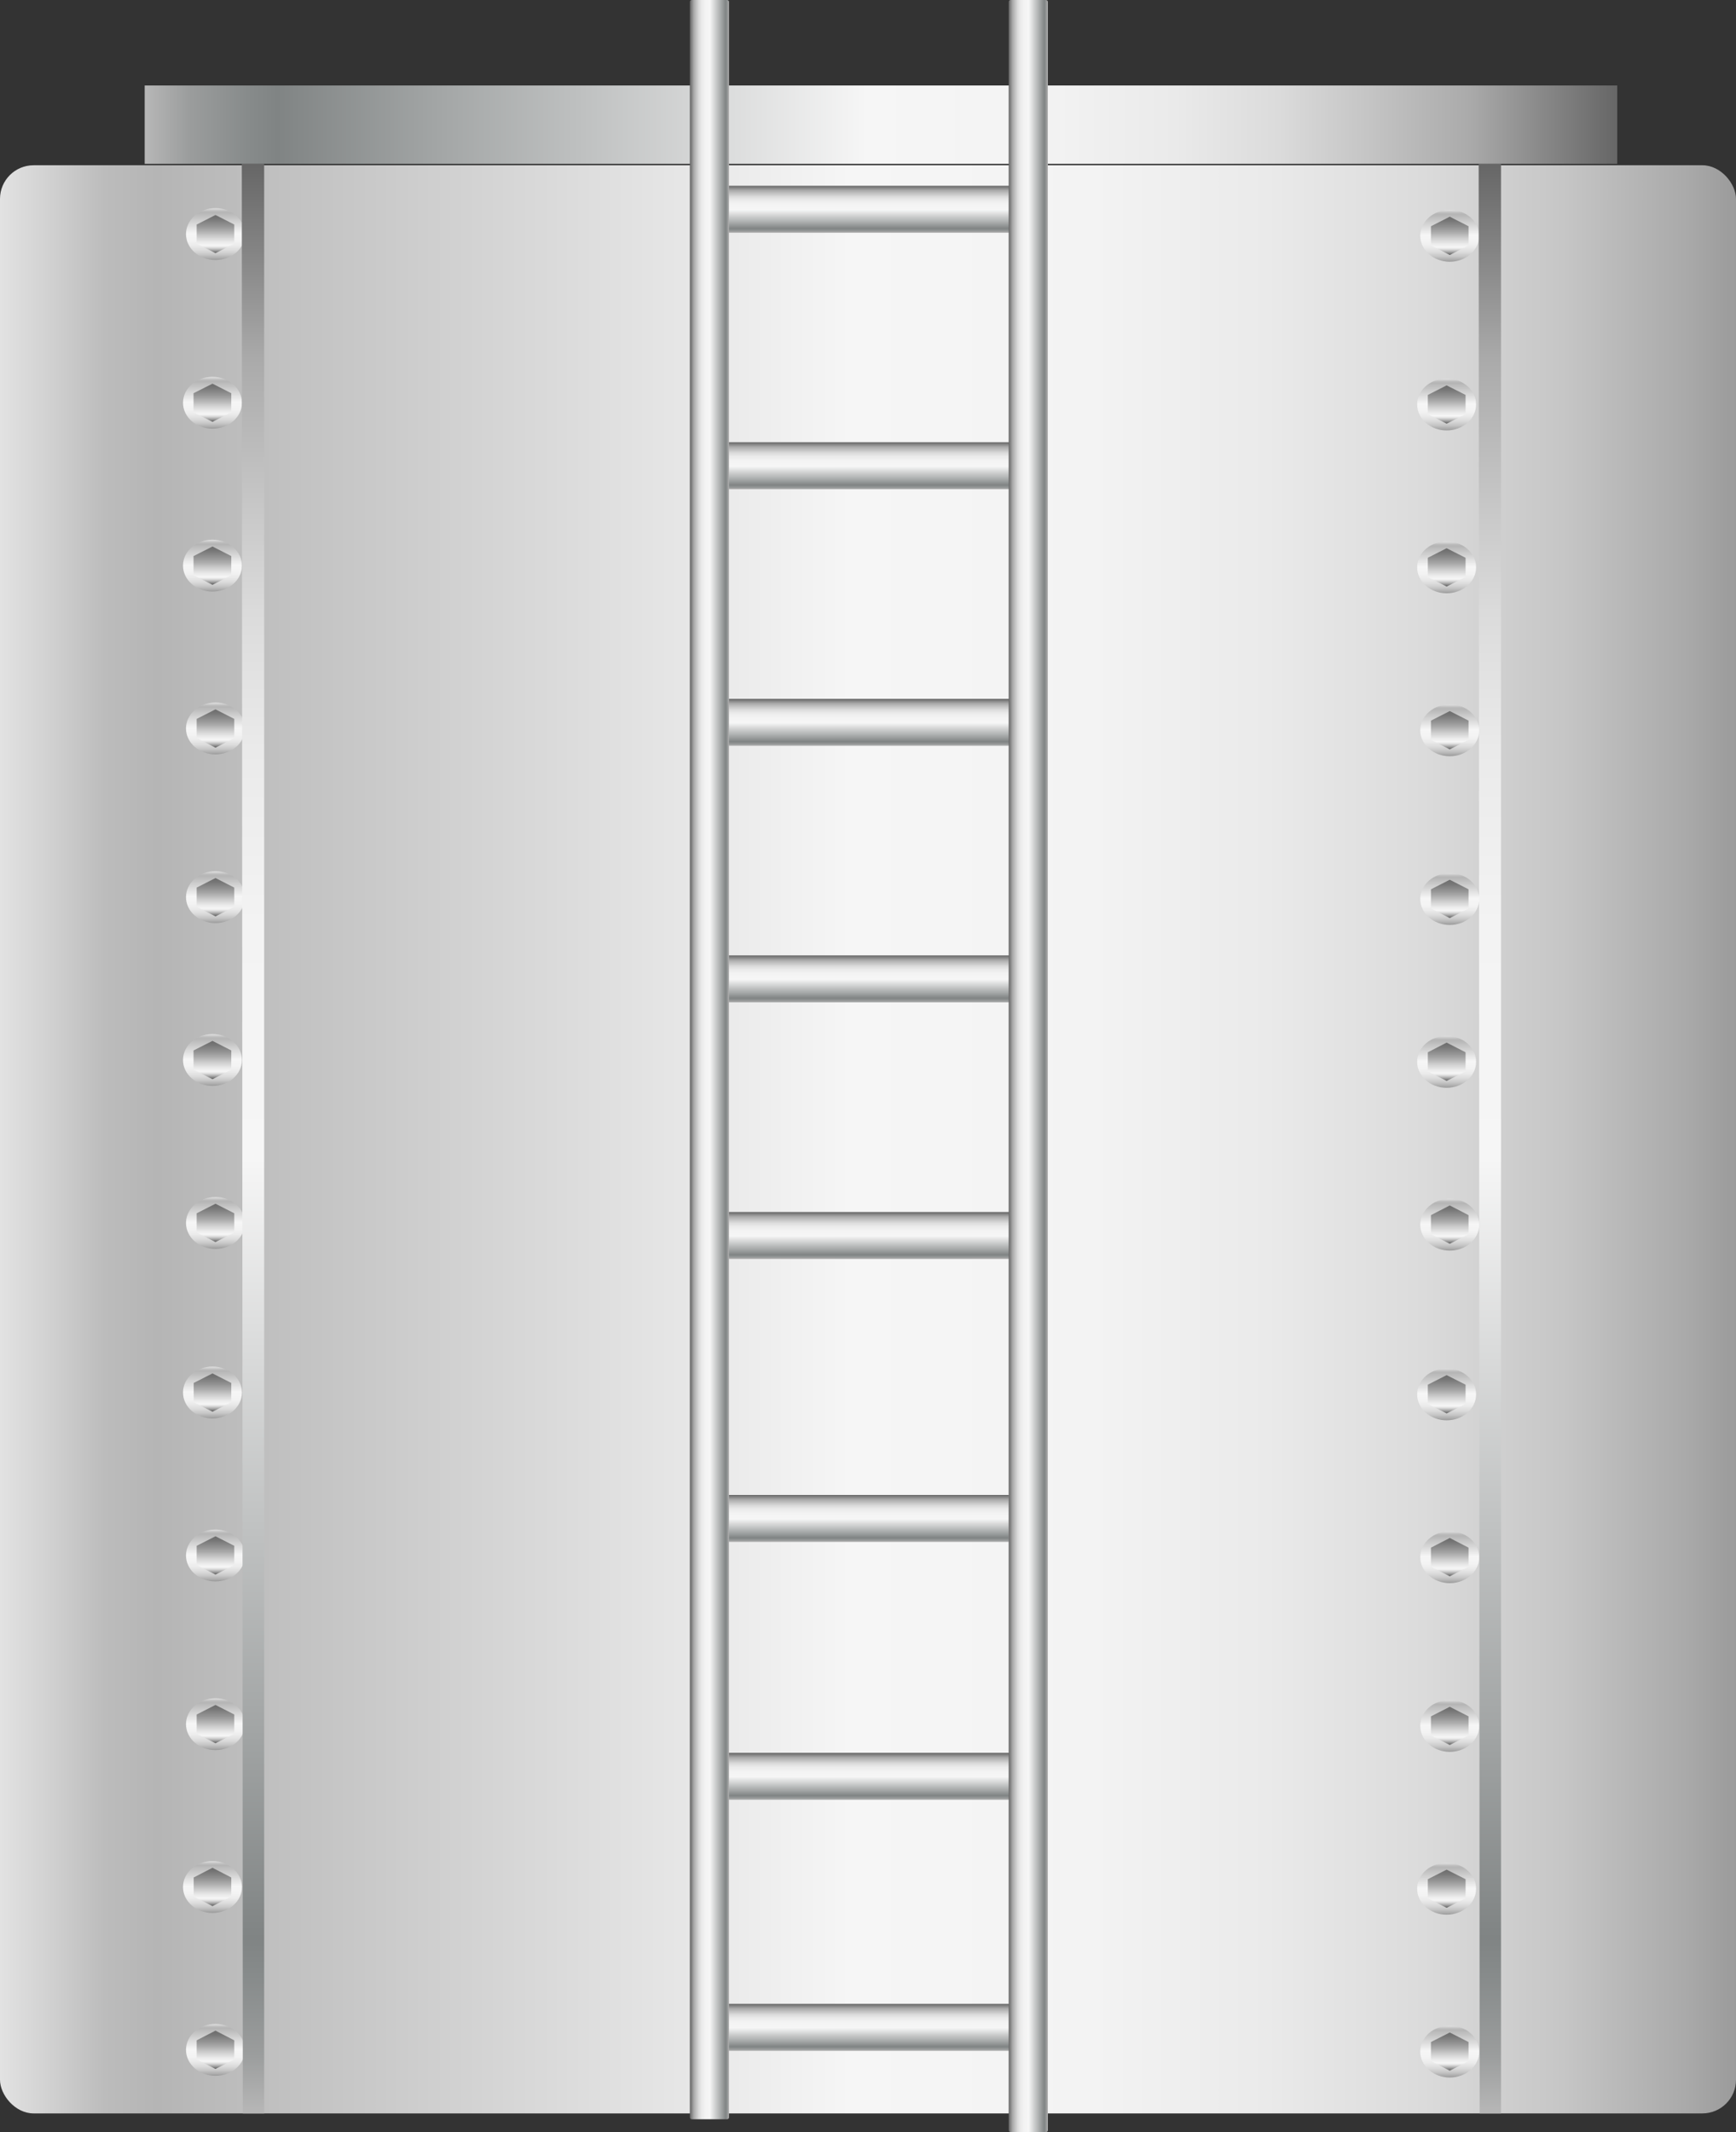 <svg xmlns="http://www.w3.org/2000/svg" xmlns:xlink="http://www.w3.org/1999/xlink" viewBox="0 0 121.9 149.65"><rect x="0" y="0" width="121.9" height="149.65" fill="#333333" stroke="none"/><defs><style>.cls-1{fill:url(#未命名的渐变_105);}.cls-2{fill:url(#未命名的渐变_105-2);}.cls-3{fill:url(#未命名的渐变_67);}.cls-4{fill:url(#未命名的渐变_105-3);}.cls-5{fill:url(#未命名的渐变_67-2);}.cls-6{fill:url(#未命名的渐变_105-4);}.cls-7{fill:url(#未命名的渐变_67-3);}.cls-8{fill:url(#未命名的渐变_105-5);}.cls-9{fill:url(#未命名的渐变_67-4);}.cls-10{fill:url(#未命名的渐变_105-6);}.cls-11{fill:url(#未命名的渐变_67-5);}.cls-12{fill:url(#未命名的渐变_105-7);}.cls-13{fill:url(#未命名的渐变_67-6);}.cls-14{fill:url(#未命名的渐变_105-8);}.cls-15{fill:url(#未命名的渐变_67-7);}.cls-16{fill:url(#未命名的渐变_105-9);}.cls-17{fill:url(#未命名的渐变_67-8);}.cls-18{fill:url(#未命名的渐变_105-10);}.cls-19{fill:url(#未命名的渐变_67-9);}.cls-20{fill:url(#未命名的渐变_105-11);}.cls-21{fill:url(#未命名的渐变_67-10);}.cls-22{fill:url(#未命名的渐变_105-12);}.cls-23{fill:url(#未命名的渐变_67-11);}.cls-24{fill:url(#未命名的渐变_105-13);}.cls-25{fill:url(#未命名的渐变_67-12);}.cls-26{fill:url(#未命名的渐变_105-14);}.cls-27{fill:url(#未命名的渐变_67-13);}.cls-28{fill:url(#未命名的渐变_105-15);}.cls-29{fill:url(#未命名的渐变_67-14);}.cls-30{fill:url(#未命名的渐变_105-16);}.cls-31{fill:url(#未命名的渐变_67-15);}.cls-32{fill:url(#未命名的渐变_105-17);}.cls-33{fill:url(#未命名的渐变_67-16);}.cls-34{fill:url(#未命名的渐变_105-18);}.cls-35{fill:url(#未命名的渐变_67-17);}.cls-36{fill:url(#未命名的渐变_105-19);}.cls-37{fill:url(#未命名的渐变_67-18);}.cls-38{fill:url(#未命名的渐变_105-20);}.cls-39{fill:url(#未命名的渐变_67-19);}.cls-40{fill:url(#未命名的渐变_105-21);}.cls-41{fill:url(#未命名的渐变_67-20);}.cls-42{fill:url(#未命名的渐变_105-22);}.cls-43{fill:url(#未命名的渐变_67-21);}.cls-44{fill:url(#未命名的渐变_105-23);}.cls-45{fill:url(#未命名的渐变_67-22);}.cls-46{fill:url(#未命名的渐变_105-24);}.cls-47{fill:url(#未命名的渐变_67-23);}.cls-48{fill:url(#未命名的渐变_105-25);}.cls-49{fill:url(#未命名的渐变_67-24);}.cls-50{fill:url(#未命名的渐变_143);}.cls-51{fill:url(#未命名的渐变_143-2);}.cls-52{fill:url(#未命名的渐变_143-3);}.cls-53{fill:url(#未命名的渐变_143-4);}.cls-54{fill:url(#未命名的渐变_143-5);}.cls-55{fill:url(#未命名的渐变_143-6);}.cls-56{fill:url(#未命名的渐变_143-7);}.cls-57{fill:url(#未命名的渐变_143-8);}.cls-58{fill:url(#未命名的渐变_143-9);}.cls-59{fill:url(#未命名的渐变_143-10);}.cls-60{fill:url(#未命名的渐变_143-11);}.cls-61{fill:url(#未命名的渐变_143-12);}.cls-62{fill:url(#未命名的渐变_143-13);}.cls-63{opacity:0.2;}</style><linearGradient id="未命名的渐变_105" y1="79.97" x2="121.9" y2="79.97" gradientUnits="userSpaceOnUse"><stop offset="0" stop-color="#e2e2e2"/><stop offset="0.03" stop-color="#d0d0d0"/><stop offset="0.06" stop-color="#bcbcbc"/><stop offset="0.09" stop-color="#b5b5b5"/><stop offset="0.49" stop-color="#f6f6f6"/><stop offset="0.63" stop-color="#f3f3f3"/><stop offset="0.73" stop-color="#eaeaea"/><stop offset="0.82" stop-color="#dbdbdb"/><stop offset="0.9" stop-color="#c6c6c6"/><stop offset="0.97" stop-color="#aaa"/><stop offset="1" stop-color="#9b9b9b"/></linearGradient><linearGradient id="未命名的渐变_105-2" x1="1081.72" y1="-840.26" x2="1085.37" y2="-840.26" gradientTransform="translate(-825.13 -1067.12) rotate(90)" xlink:href="#未命名的渐变_105"/><linearGradient id="未命名的渐变_67" x1="1082.2" y1="-840.26" x2="1084.89" y2="-840.26" gradientTransform="translate(-825.13 -1067.12) rotate(90)" gradientUnits="userSpaceOnUse"><stop offset="0" stop-color="#6b6b6b"/><stop offset="0.11" stop-color="#767676"/><stop offset="0.3" stop-color="#959595"/><stop offset="0.41" stop-color="#aaa"/><stop offset="0.56" stop-color="#ccc"/><stop offset="0.71" stop-color="#eaeaea"/><stop offset="0.8" stop-color="#f6f6f6"/><stop offset="0.83" stop-color="#ededed"/><stop offset="0.87" stop-color="#d4d4d4"/><stop offset="0.92" stop-color="#ababab"/><stop offset="0.98" stop-color="#737373"/><stop offset="0.99" stop-color="#666"/></linearGradient><linearGradient id="未命名的渐变_105-3" x1="1093.57" y1="-840.05" x2="1097.21" y2="-840.05" gradientTransform="translate(-825.13 -1067.12) rotate(90)" xlink:href="#未命名的渐变_105"/><linearGradient id="未命名的渐变_67-2" x1="1094.04" y1="-840.05" x2="1096.73" y2="-840.05" xlink:href="#未命名的渐变_67"/><linearGradient id="未命名的渐变_105-4" x1="1105" y1="-840.05" x2="1108.64" y2="-840.05" gradientTransform="translate(-825.13 -1067.12) rotate(90)" xlink:href="#未命名的渐变_105"/><linearGradient id="未命名的渐变_67-3" x1="1105.47" y1="-840.05" x2="1108.16" y2="-840.05" xlink:href="#未命名的渐变_67"/><linearGradient id="未命名的渐变_105-5" x1="1116.43" y1="-840.26" x2="1120.07" y2="-840.26" gradientTransform="translate(-825.13 -1067.12) rotate(90)" xlink:href="#未命名的渐变_105"/><linearGradient id="未命名的渐变_67-4" x1="1116.9" y1="-840.26" x2="1119.59" y2="-840.26" xlink:href="#未命名的渐变_67"/><linearGradient id="未命名的渐变_105-6" x1="1128.27" y1="-840.26" x2="1131.91" y2="-840.26" gradientTransform="translate(-825.13 -1067.12) rotate(90)" xlink:href="#未命名的渐变_105"/><linearGradient id="未命名的渐变_67-5" x1="1128.75" y1="-840.26" x2="1131.43" y2="-840.26" xlink:href="#未命名的渐变_67"/><linearGradient id="未命名的渐变_105-7" x1="1139.7" y1="-840.05" x2="1143.34" y2="-840.05" gradientTransform="translate(-825.13 -1067.12) rotate(90)" xlink:href="#未命名的渐变_105"/><linearGradient id="未命名的渐变_67-6" x1="1140.18" y1="-840.05" x2="1142.86" y2="-840.05" xlink:href="#未命名的渐变_67"/><linearGradient id="未命名的渐变_105-8" x1="1151.13" y1="-840.26" x2="1154.77" y2="-840.26" gradientTransform="translate(-825.13 -1067.12) rotate(90)" xlink:href="#未命名的渐变_105"/><linearGradient id="未命名的渐变_67-7" x1="1151.61" y1="-840.26" x2="1154.3" y2="-840.26" xlink:href="#未命名的渐变_67"/><linearGradient id="未命名的渐变_105-9" x1="1163.04" y1="-840.05" x2="1166.68" y2="-840.05" gradientTransform="translate(-825.13 -1067.12) rotate(90)" xlink:href="#未命名的渐变_105"/><linearGradient id="未命名的渐变_67-8" x1="1163.52" y1="-840.05" x2="1166.2" y2="-840.05" xlink:href="#未命名的渐变_67"/><linearGradient id="未命名的渐变_105-10" x1="1174.47" y1="-840.26" x2="1178.11" y2="-840.26" gradientTransform="translate(-825.13 -1067.12) rotate(90)" xlink:href="#未命名的渐变_105"/><linearGradient id="未命名的渐变_67-9" x1="1174.95" y1="-840.26" x2="1177.64" y2="-840.26" xlink:href="#未命名的渐变_67"/><linearGradient id="未命名的渐变_105-11" x1="1186.31" y1="-840.26" x2="1189.95" y2="-840.26" gradientTransform="translate(-825.13 -1067.12) rotate(90)" xlink:href="#未命名的渐变_105"/><linearGradient id="未命名的渐变_67-10" x1="1186.79" y1="-840.26" x2="1189.48" y2="-840.26" xlink:href="#未命名的渐变_67"/><linearGradient id="未命名的渐变_105-12" x1="1197.74" y1="-840.05" x2="1201.38" y2="-840.05" gradientTransform="translate(-825.13 -1067.12) rotate(90)" xlink:href="#未命名的渐变_105"/><linearGradient id="未命名的渐变_67-11" x1="1198.22" y1="-840.05" x2="1200.91" y2="-840.05" xlink:href="#未命名的渐变_67"/><linearGradient id="未命名的渐变_105-13" x1="1209.17" y1="-840.26" x2="1212.82" y2="-840.26" gradientTransform="translate(-825.13 -1067.12) rotate(90)" xlink:href="#未命名的渐变_105"/><linearGradient id="未命名的渐变_67-12" x1="1209.65" y1="-840.26" x2="1212.34" y2="-840.26" xlink:href="#未命名的渐变_67"/><linearGradient id="未命名的渐变_105-14" x1="1081.85" y1="-926.93" x2="1085.49" y2="-926.93" gradientTransform="translate(-825.13 -1067.12) rotate(90)" xlink:href="#未命名的渐变_105"/><linearGradient id="未命名的渐变_67-13" x1="1082.32" y1="-926.93" x2="1085.01" y2="-926.93" xlink:href="#未命名的渐变_67"/><linearGradient id="未命名的渐变_105-15" x1="1093.69" y1="-926.71" x2="1097.33" y2="-926.71" gradientTransform="translate(-825.13 -1067.12) rotate(90)" xlink:href="#未命名的渐变_105"/><linearGradient id="未命名的渐变_67-14" x1="1094.17" y1="-926.71" x2="1096.85" y2="-926.71" xlink:href="#未命名的渐变_67"/><linearGradient id="未命名的渐变_105-16" x1="1105.12" y1="-926.71" x2="1108.76" y2="-926.71" gradientTransform="translate(-825.13 -1067.12) rotate(90)" xlink:href="#未命名的渐变_105"/><linearGradient id="未命名的渐变_67-15" x1="1105.6" y1="-926.71" x2="1108.28" y2="-926.71" xlink:href="#未命名的渐变_67"/><linearGradient id="未命名的渐变_105-17" x1="1116.55" y1="-926.93" x2="1120.19" y2="-926.93" gradientTransform="translate(-825.13 -1067.12) rotate(90)" xlink:href="#未命名的渐变_105"/><linearGradient id="未命名的渐变_67-16" x1="1117.03" y1="-926.93" x2="1119.72" y2="-926.93" xlink:href="#未命名的渐变_67"/><linearGradient id="未命名的渐变_105-18" x1="1128.39" y1="-926.93" x2="1132.03" y2="-926.93" gradientTransform="translate(-825.13 -1067.12) rotate(90)" xlink:href="#未命名的渐变_105"/><linearGradient id="未命名的渐变_67-17" x1="1128.87" y1="-926.93" x2="1131.56" y2="-926.93" xlink:href="#未命名的渐变_67"/><linearGradient id="未命名的渐变_105-19" x1="1139.82" y1="-926.71" x2="1143.47" y2="-926.71" gradientTransform="translate(-825.13 -1067.12) rotate(90)" xlink:href="#未命名的渐变_105"/><linearGradient id="未命名的渐变_67-18" x1="1140.3" y1="-926.71" x2="1142.99" y2="-926.71" xlink:href="#未命名的渐变_67"/><linearGradient id="未命名的渐变_105-20" x1="1151.25" y1="-926.93" x2="1154.9" y2="-926.93" gradientTransform="translate(-825.13 -1067.12) rotate(90)" xlink:href="#未命名的渐变_105"/><linearGradient id="未命名的渐变_67-19" x1="1151.73" y1="-926.93" x2="1154.42" y2="-926.93" xlink:href="#未命名的渐变_67"/><linearGradient id="未命名的渐变_105-21" x1="1163.16" y1="-926.71" x2="1166.8" y2="-926.71" gradientTransform="translate(-825.13 -1067.12) rotate(90)" xlink:href="#未命名的渐变_105"/><linearGradient id="未命名的渐变_67-20" x1="1163.64" y1="-926.71" x2="1166.33" y2="-926.71" xlink:href="#未命名的渐变_67"/><linearGradient id="未命名的渐变_105-22" x1="1174.59" y1="-926.93" x2="1178.24" y2="-926.93" gradientTransform="translate(-825.13 -1067.12) rotate(90)" xlink:href="#未命名的渐变_105"/><linearGradient id="未命名的渐变_67-21" x1="1175.07" y1="-926.93" x2="1177.76" y2="-926.93" xlink:href="#未命名的渐变_67"/><linearGradient id="未命名的渐变_105-23" x1="1186.43" y1="-926.93" x2="1190.08" y2="-926.93" gradientTransform="translate(-825.13 -1067.12) rotate(90)" xlink:href="#未命名的渐变_105"/><linearGradient id="未命名的渐变_67-22" x1="1186.91" y1="-926.93" x2="1189.6" y2="-926.93" xlink:href="#未命名的渐变_67"/><linearGradient id="未命名的渐变_105-24" x1="1197.87" y1="-926.71" x2="1201.51" y2="-926.71" gradientTransform="translate(-825.13 -1067.12) rotate(90)" xlink:href="#未命名的渐变_105"/><linearGradient id="未命名的渐变_67-23" x1="1198.34" y1="-926.71" x2="1201.03" y2="-926.71" xlink:href="#未命名的渐变_67"/><linearGradient id="未命名的渐变_105-25" x1="1209.3" y1="-926.93" x2="1212.94" y2="-926.93" gradientTransform="translate(-825.13 -1067.12) rotate(90)" xlink:href="#未命名的渐变_105"/><linearGradient id="未命名的渐变_67-24" x1="1209.77" y1="-926.93" x2="1212.46" y2="-926.93" xlink:href="#未命名的渐变_67"/><linearGradient id="未命名的渐变_143" x1="10.16" y1="8.75" x2="113.56" y2="8.75" gradientUnits="userSpaceOnUse"><stop offset="0" stop-color="#b7b7b7"/><stop offset="0.03" stop-color="#9b9d9d"/><stop offset="0.07" stop-color="#878b8b"/><stop offset="0.09" stop-color="#808484"/><stop offset="0.2" stop-color="#a3a6a6"/><stop offset="0.49" stop-color="#f6f6f6"/><stop offset="0.61" stop-color="#f3f3f3"/><stop offset="0.7" stop-color="#eaeaea"/><stop offset="0.77" stop-color="#dbdbdb"/><stop offset="0.83" stop-color="#c5c5c5"/><stop offset="0.9" stop-color="#aaa"/><stop offset="0.95" stop-color="#888"/><stop offset="1" stop-color="#666"/></linearGradient><linearGradient id="未命名的渐变_143-2" x1="60.78" y1="16.34" x2="60.78" y2="13.04" xlink:href="#未命名的渐变_143"/><linearGradient id="未命名的渐变_143-3" x1="60.78" y1="34.35" x2="60.78" y2="31.04" xlink:href="#未命名的渐变_143"/><linearGradient id="未命名的渐变_143-4" x1="60.78" y1="52.35" x2="60.78" y2="49.05" xlink:href="#未命名的渐变_143"/><linearGradient id="未命名的渐变_143-5" x1="60.78" y1="70.36" x2="60.78" y2="67.06" xlink:href="#未命名的渐变_143"/><linearGradient id="未命名的渐变_143-6" x1="60.78" y1="88.37" x2="60.78" y2="85.07" xlink:href="#未命名的渐变_143"/><linearGradient id="未命名的渐变_143-7" x1="59.87" y1="108.23" x2="59.87" y2="104.93" xlink:href="#未命名的渐变_143"/><linearGradient id="未命名的渐变_143-8" x1="60.78" y1="126.33" x2="60.78" y2="123.03" xlink:href="#未命名的渐变_143"/><linearGradient id="未命名的渐变_143-9" x1="60.78" y1="143.95" x2="60.78" y2="140.65" xlink:href="#未命名的渐变_143"/><linearGradient id="未命名的渐变_143-10" x1="71.28" y1="74.37" x2="74.03" y2="74.37" gradientTransform="matrix(1, 0, 0, -1, -22.84, 148.75)" xlink:href="#未命名的渐变_143"/><linearGradient id="未命名的渐变_143-11" x1="48.89" y1="74.82" x2="51.64" y2="74.82" gradientTransform="matrix(1, 0, 0, -1, 21.95, 149.65)" xlink:href="#未命名的渐变_143"/><linearGradient id="未命名的渐变_143-12" x1="-384.56" y1="-2051.15" x2="-384.56" y2="-1914.31" gradientTransform="translate(-1101.54 -1902.81) rotate(180) scale(2.91 1)" xlink:href="#未命名的渐变_143"/><linearGradient id="未命名的渐变_143-13" x1="-414.4" y1="-2051.15" x2="-414.4" y2="-1914.31" gradientTransform="translate(-1101.54 -1902.81) rotate(180) scale(2.91 1)" xlink:href="#未命名的渐变_143"/></defs><title>Tank with rivets and ladder（带铆钉和梯子的油箱）</title><g id="图层_2" data-name="图层 2"><g id="图层_104" data-name="图层 104"><g id="Tank_with_rivets_and_ladder_带铆钉和梯子的油箱_" data-name="Tank with rivets and ladder（带铆钉和梯子的油箱）"><rect class="cls-1" y="11.6" width="121.9" height="136.74" rx="2.36"/><ellipse class="cls-2" cx="15.13" cy="16.43" rx="2.07" ry="1.82"/><polygon class="cls-3" points="16.45 17.1 16.45 15.76 15.13 15.09 13.81 15.76 13.81 17.1 15.13 17.77 16.45 17.1"/><ellipse class="cls-4" cx="14.92" cy="28.27" rx="2.07" ry="1.82"/><polygon class="cls-5" points="16.24 28.94 16.24 27.6 14.92 26.93 13.59 27.6 13.59 28.94 14.92 29.61 16.24 28.94"/><ellipse class="cls-6" cx="14.92" cy="39.7" rx="2.07" ry="1.82"/><polygon class="cls-7" points="16.24 40.37 16.24 39.03 14.92 38.36 13.59 39.03 13.59 40.37 14.92 41.05 16.24 40.37"/><ellipse class="cls-8" cx="15.13" cy="51.13" rx="2.07" ry="1.82"/><polygon class="cls-9" points="16.45 51.8 16.45 50.46 15.13 49.79 13.81 50.46 13.81 51.8 15.13 52.48 16.45 51.8"/><ellipse class="cls-10" cx="15.13" cy="62.97" rx="2.07" ry="1.82"/><polygon class="cls-11" points="16.45 63.65 16.45 62.3 15.13 61.63 13.81 62.3 13.81 63.65 15.13 64.32 16.45 63.65"/><ellipse class="cls-12" cx="14.92" cy="74.4" rx="2.07" ry="1.82"/><polygon class="cls-13" points="16.24 75.08 16.24 73.73 14.92 73.06 13.59 73.73 13.59 75.08 14.92 75.75 16.24 75.08"/><ellipse class="cls-14" cx="15.13" cy="85.84" rx="2.07" ry="1.82"/><polygon class="cls-15" points="16.45 86.51 16.45 85.16 15.13 84.49 13.81 85.16 13.81 86.51 15.13 87.18 16.45 86.51"/><ellipse class="cls-16" cx="14.92" cy="97.74" rx="2.07" ry="1.82"/><polygon class="cls-17" points="16.24 98.42 16.24 97.07 14.92 96.4 13.6 97.07 13.6 98.42 14.92 99.09 16.24 98.42"/><ellipse class="cls-18" cx="15.13" cy="109.18" rx="2.07" ry="1.82"/><polygon class="cls-19" points="16.45 109.85 16.45 108.5 15.13 107.83 13.81 108.5 13.81 109.85 15.13 110.52 16.45 109.85"/><ellipse class="cls-20" cx="15.13" cy="121.02" rx="2.07" ry="1.82"/><polygon class="cls-21" points="16.45 121.69 16.45 120.34 15.13 119.67 13.81 120.34 13.81 121.69 15.13 122.36 16.45 121.69"/><ellipse class="cls-22" cx="14.92" cy="132.45" rx="2.07" ry="1.82"/><polygon class="cls-23" points="16.24 133.12 16.24 131.78 14.92 131.1 13.6 131.78 13.6 133.12 14.92 133.79 16.24 133.12"/><ellipse class="cls-24" cx="15.13" cy="143.88" rx="2.07" ry="1.82"/><polygon class="cls-25" points="16.45 144.55 16.45 143.21 15.13 142.53 13.81 143.21 13.81 144.55 15.13 145.22 16.45 144.55"/><ellipse class="cls-26" cx="101.8" cy="16.55" rx="2.07" ry="1.82"/><polygon class="cls-27" points="103.12 17.22 103.12 15.88 101.8 15.21 100.48 15.88 100.48 17.22 101.8 17.9 103.12 17.22"/><ellipse class="cls-28" cx="101.58" cy="28.39" rx="2.07" ry="1.82"/><polygon class="cls-29" points="102.91 29.07 102.91 27.72 101.58 27.05 100.26 27.72 100.26 29.07 101.58 29.74 102.91 29.07"/><ellipse class="cls-30" cx="101.58" cy="39.82" rx="2.07" ry="1.82"/><polygon class="cls-31" points="102.91 40.5 102.91 39.15 101.58 38.48 100.26 39.15 100.26 40.5 101.58 41.17 102.91 40.5"/><ellipse class="cls-32" cx="101.8" cy="51.26" rx="2.07" ry="1.82"/><polygon class="cls-33" points="103.12 51.93 103.12 50.58 101.8 49.91 100.48 50.58 100.48 51.93 101.8 52.6 103.12 51.93"/><ellipse class="cls-34" cx="101.8" cy="63.1" rx="2.07" ry="1.82"/><polygon class="cls-35" points="103.12 63.77 103.12 62.42 101.8 61.75 100.48 62.42 100.48 63.77 101.8 64.44 103.12 63.77"/><ellipse class="cls-36" cx="101.58" cy="74.53" rx="2.07" ry="1.82"/><polygon class="cls-37" points="102.91 75.2 102.91 73.86 101.58 73.18 100.26 73.86 100.26 75.2 101.58 75.87 102.91 75.2"/><ellipse class="cls-38" cx="101.8" cy="85.96" rx="2.07" ry="1.82"/><polygon class="cls-39" points="103.12 86.63 103.12 85.29 101.8 84.61 100.48 85.29 100.48 86.63 101.8 87.3 103.12 86.63"/><ellipse class="cls-40" cx="101.58" cy="97.87" rx="2.07" ry="1.82"/><polygon class="cls-41" points="102.91 98.54 102.91 97.19 101.58 96.52 100.26 97.19 100.26 98.54 101.58 99.21 102.91 98.54"/><ellipse class="cls-42" cx="101.8" cy="109.3" rx="2.07" ry="1.82"/><polygon class="cls-43" points="103.12 109.97 103.12 108.63 101.8 107.95 100.48 108.63 100.48 109.97 101.8 110.64 103.12 109.97"/><ellipse class="cls-44" cx="101.8" cy="121.14" rx="2.07" ry="1.82"/><polygon class="cls-45" points="103.12 121.81 103.12 120.47 101.8 119.8 100.48 120.47 100.48 121.81 101.8 122.48 103.12 121.81"/><ellipse class="cls-46" cx="101.58" cy="132.57" rx="2.07" ry="1.82"/><polygon class="cls-47" points="102.91 133.24 102.91 131.9 101.58 131.23 100.26 131.9 100.26 133.24 101.58 133.91 102.91 133.24"/><ellipse class="cls-48" cx="101.8" cy="144" rx="2.07" ry="1.82"/><polygon class="cls-49" points="103.12 144.67 103.12 143.33 101.8 142.66 100.48 143.33 100.48 144.67 101.8 145.34 103.12 144.67"/><rect class="cls-50" x="10.16" y="6" width="103.4" height="5.5"/><rect class="cls-51" x="49.82" y="13.04" width="21.93" height="3.3"/><rect class="cls-52" x="49.82" y="31.04" width="21.93" height="3.3"/><rect class="cls-53" x="49.82" y="49.05" width="21.93" height="3.3"/><rect class="cls-54" x="49.82" y="67.06" width="21.93" height="3.3"/><rect class="cls-55" x="49.82" y="85.07" width="21.93" height="3.3"/><rect class="cls-56" x="48.91" y="104.93" width="21.93" height="3.3"/><rect class="cls-57" x="49.82" y="123.03" width="21.93" height="3.3"/><rect class="cls-58" x="49.82" y="140.65" width="21.93" height="3.3"/><rect class="cls-59" x="48.45" width="2.75" height="148.75" rx="0.13" transform="matrix(-1, 0, 0, -1, 99.64, 148.75)"/><rect class="cls-60" x="70.84" width="2.75" height="149.65" rx="0.13" transform="translate(144.42 149.65) rotate(180)"/><polygon class="cls-61" points="16.98 11.5 18.55 11.5 18.55 148.34 17.05 148.34 16.98 11.5"/><polygon class="cls-62" points="103.83 11.5 105.4 11.5 105.4 148.34 103.9 148.34 103.83 11.5"/></g></g></g></svg>